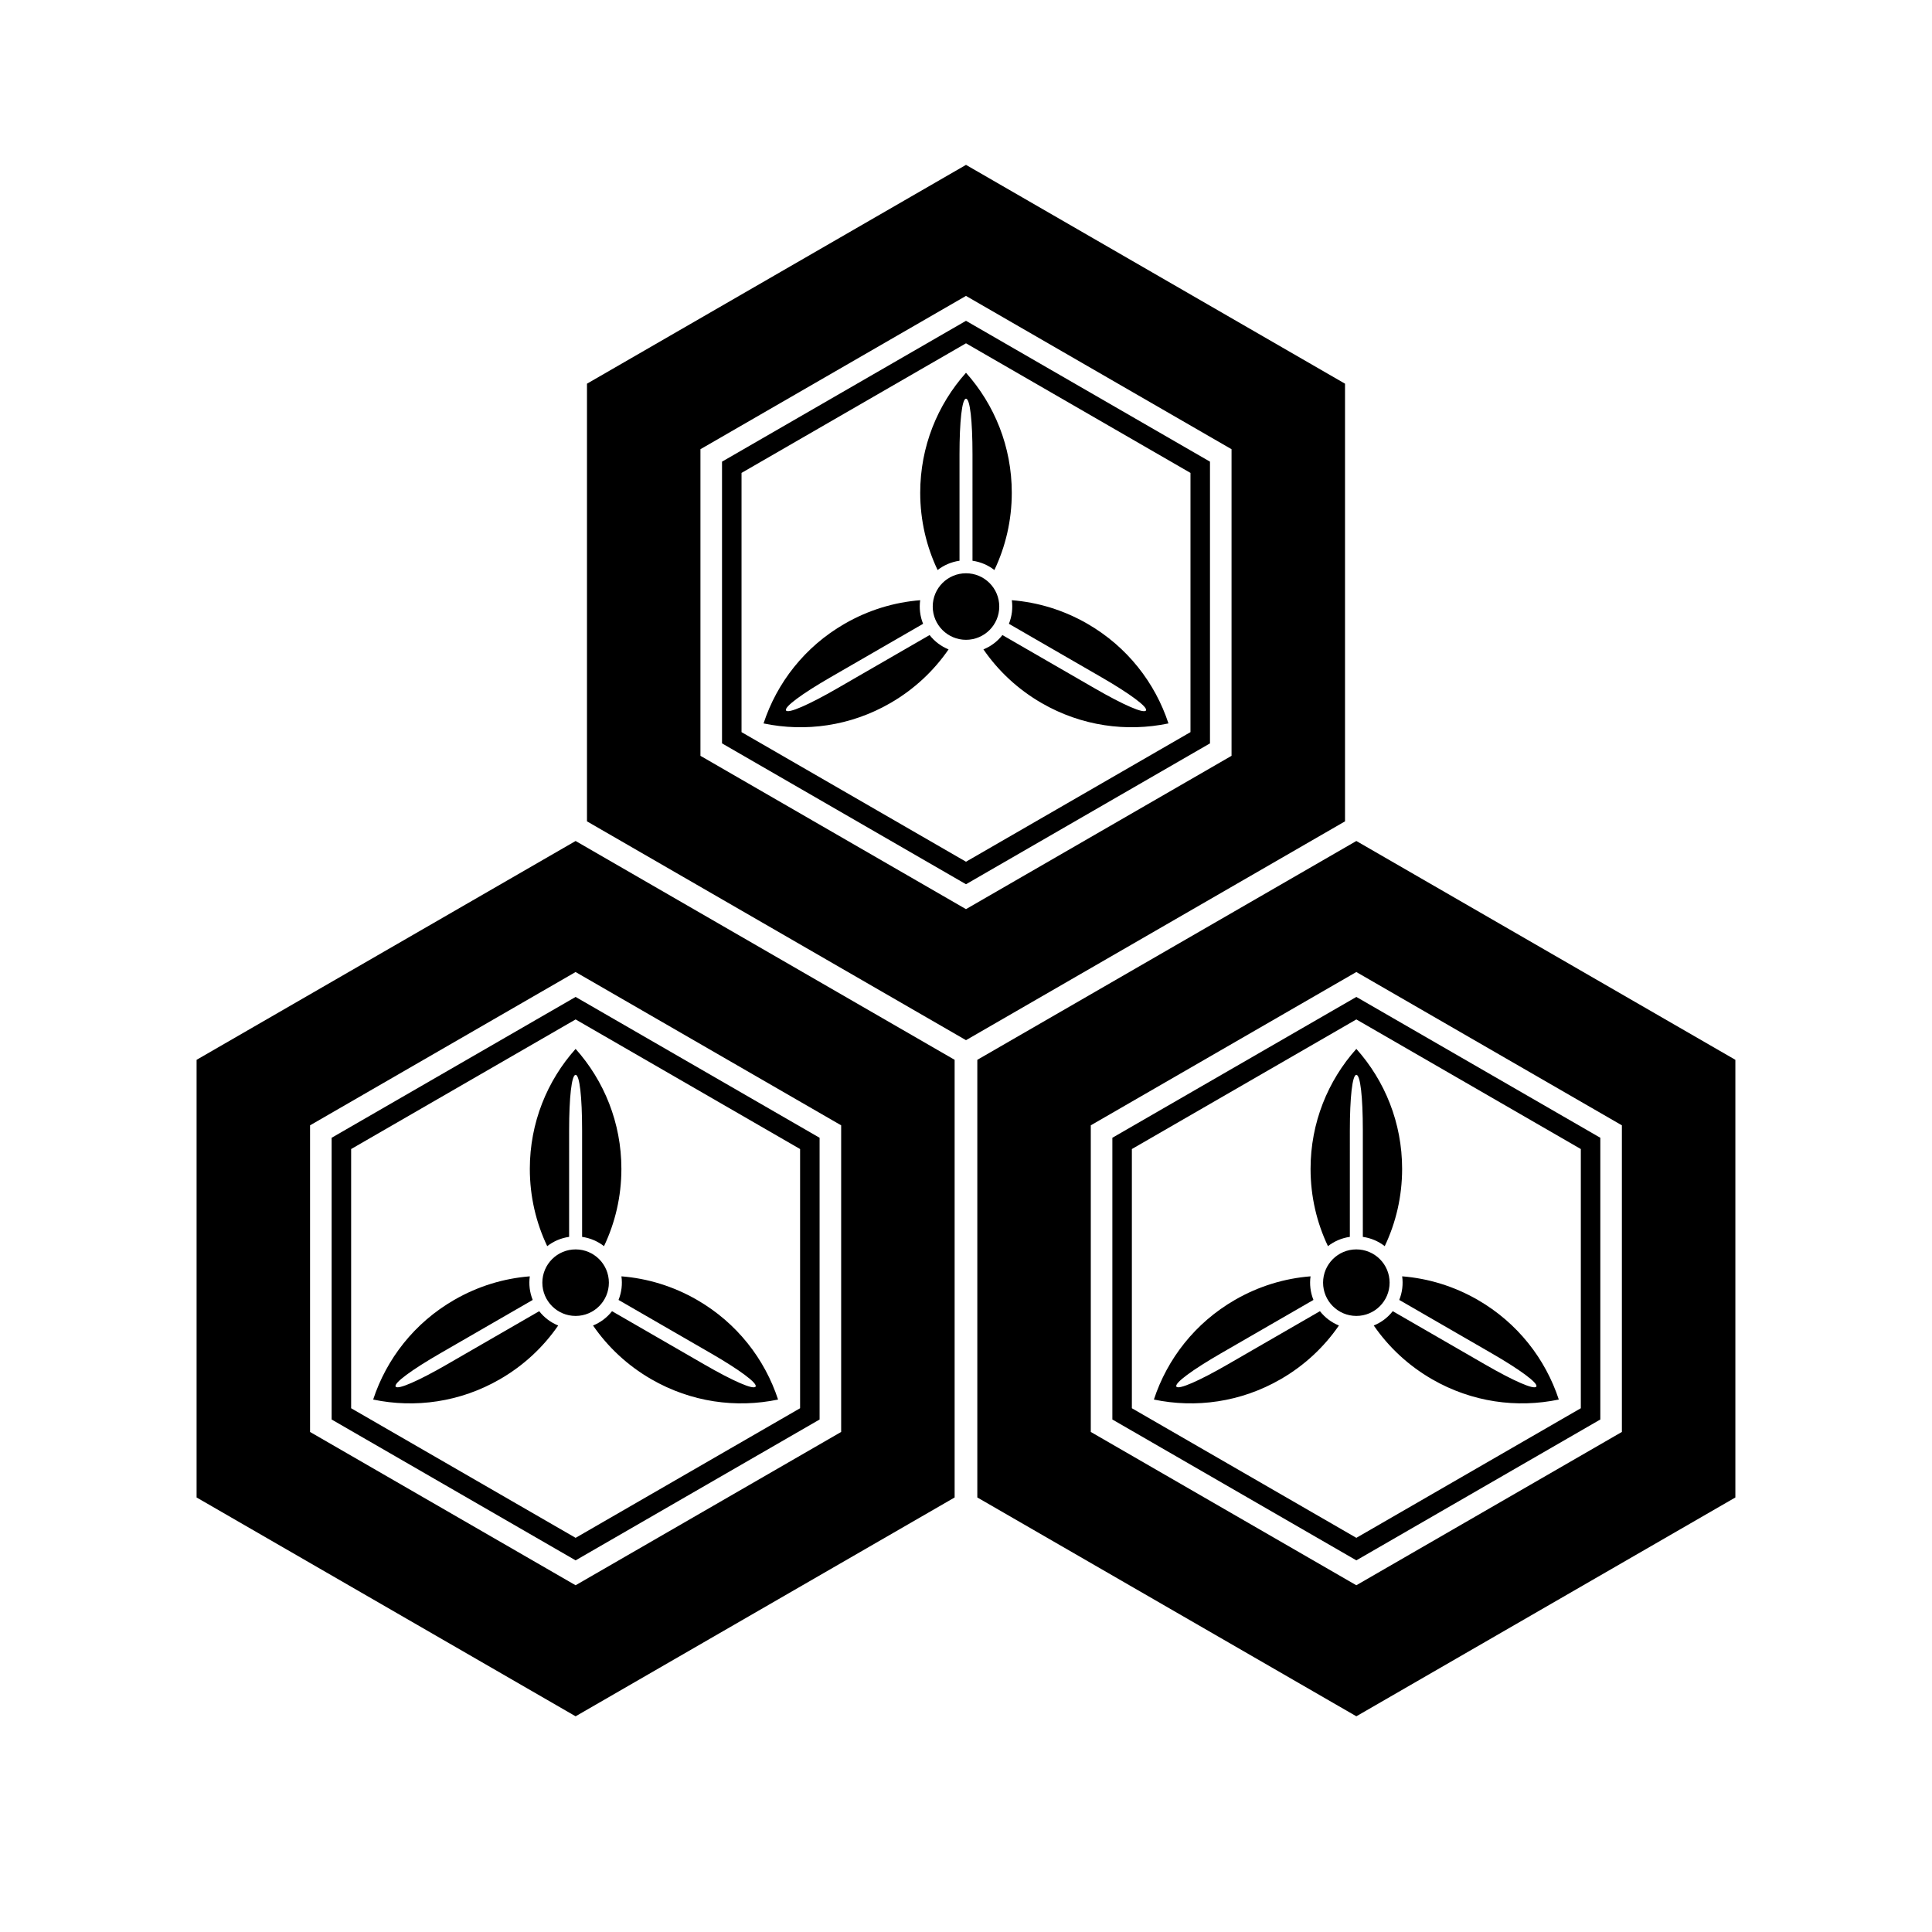 <?xml version="1.0" encoding="UTF-8" standalone="no"?>
<!-- Created with Inkscape (http://www.inkscape.org/) -->

<svg
   version="1.1"
   id="svg42323"
   width="793.701"
   height="793.701"
   viewBox="0 0 793.701 793.701"
   sodipodi:docname="naoe-kanetsugu.svg"
   inkscape:version="1.2 (dc2aeda, 2022-05-15)"
   xmlns:inkscape="http://www.inkscape.org/namespaces/inkscape"
   xmlns:sodipodi="http://sodipodi.sourceforge.net/DTD/sodipodi-0.dtd"
   xmlns="http://www.w3.org/2000/svg"
   xmlns:svg="http://www.w3.org/2000/svg">
  <defs
     id="defs42327">
    <clipPath
       clipPathUnits="userSpaceOnUse"
       id="clipPath43077">
      <path
         d="M -540.821,585.848 H 54.455 V -9.428 H -540.821 Z"
         id="path43079"
         style="stroke-width:1" />
    </clipPath>
    <clipPath
       clipPathUnits="userSpaceOnUse"
       id="clipPath43083">
      <path
         d="M -561.413,585.852 H 33.863 V -9.424 H -561.413 Z"
         id="path43085"
         style="stroke-width:1" />
    </clipPath>
    <clipPath
       clipPathUnits="userSpaceOnUse"
       id="clipPath43089">
      <path
         d="M -528.09,575.381 H 67.186 V -19.895 H -528.09 Z"
         id="path43091"
         style="stroke-width:1" />
    </clipPath>
    <clipPath
       clipPathUnits="userSpaceOnUse"
       id="clipPath43095">
      <path
         d="m -348.745,433.897 h 595.276 v -595.276 h -595.276 z"
         id="path43097"
         style="stroke-width:1" />
    </clipPath>
    <clipPath
       clipPathUnits="userSpaceOnUse"
       id="clipPath43101">
      <path
         d="M -557.064,585.848 H 38.211 V -9.428 H -557.064 Z"
         id="path43103"
         style="stroke-width:1" />
    </clipPath>
    <clipPath
       clipPathUnits="userSpaceOnUse"
       id="clipPath43107">
      <path
         d="M -545.417,584.573 H 49.859 V -10.703 H -545.417 Z"
         id="path43109"
         style="stroke-width:1" />
    </clipPath>
    <clipPath
       clipPathUnits="userSpaceOnUse"
       id="clipPath43113">
      <path
         d="M -542.933,584.573 H 52.343 V -10.703 H -542.933 Z"
         id="path43115"
         style="stroke-width:1" />
    </clipPath>
    <clipPath
       clipPathUnits="userSpaceOnUse"
       id="clipPath43119">
      <path
         d="M -553.898,585.848 H 41.378 V -9.428 H -553.898 Z"
         id="path43121"
         style="stroke-width:1" />
    </clipPath>
    <clipPath
       clipPathUnits="userSpaceOnUse"
       id="clipPath43125">
      <path
         d="M -531.192,581.588 H 64.084 V -13.688 H -531.192 Z"
         id="path43127"
         style="stroke-width:1" />
    </clipPath>
    <clipPath
       clipPathUnits="userSpaceOnUse"
       id="clipPath43131">
      <path
         d="M -586.545,579.503 H 8.731 V -15.773 H -586.545 Z"
         id="path43133"
         style="stroke-width:1" />
    </clipPath>
    <clipPath
       clipPathUnits="userSpaceOnUse"
       id="clipPath43137">
      <path
         d="M -584.194,578.938 H 11.082 V -16.338 H -584.194 Z"
         id="path43139"
         style="stroke-width:1" />
    </clipPath>
    <clipPath
       clipPathUnits="userSpaceOnUse"
       id="clipPath43143">
      <path
         d="M -538.222,577.948 H 57.054 V -17.328 H -538.222 Z"
         id="path43145"
         style="stroke-width:1" />
    </clipPath>
    <clipPath
       clipPathUnits="userSpaceOnUse"
       id="clipPath43149">
      <path
         d="m -228.475,225.577 h 595.276 v -595.276 h -595.276 z"
         id="path43151"
         style="stroke-width:1" />
    </clipPath>
    <clipPath
       clipPathUnits="userSpaceOnUse"
       id="clipPath43155">
      <path
         d="m -379.456,232.878 h 595.276 v -595.276 h -595.276 z"
         id="path43157"
         style="stroke-width:1" />
    </clipPath>
    <clipPath
       clipPathUnits="userSpaceOnUse"
       id="clipPath43161">
      <path
         d="m -108.19,433.899 h 595.276 v -595.276 h -595.276 z"
         id="path43163"
         style="stroke-width:1" />
    </clipPath>
    <clipPath
       clipPathUnits="userSpaceOnUse"
       id="clipPath43167">
      <path
         d="M -568.227,575.819 H 27.049 V -19.457 H -568.227 Z"
         id="path43169"
         style="stroke-width:1" />
    </clipPath>
    <clipPath
       clipPathUnits="userSpaceOnUse"
       id="clipPath43173">
      <path
         d="M -550.264,577.325 H 45.012 V -17.951 H -550.264 Z"
         id="path43175"
         style="stroke-width:1" />
    </clipPath>
    <clipPath
       clipPathUnits="userSpaceOnUse"
       id="clipPath43180">
      <path
         d="M -556.401,578.014 H 38.875 V -17.262 H -556.401 Z"
         id="path43182"
         style="stroke-width:1" />
    </clipPath>
    <clipPath
       clipPathUnits="userSpaceOnUse"
       id="clipPath43186">
      <path
         d="m -259.173,441.202 h 595.276 v -595.276 h -595.276 z"
         id="path43188"
         style="stroke-width:1" />
    </clipPath>
    <clipPath
       clipPathUnits="userSpaceOnUse"
       id="clipPath43193">
      <path
         d="M -572.817,586.135 H 22.459 V -9.141 H -572.817 Z"
         id="path43195"
         style="stroke-width:1" />
    </clipPath>
    <clipPath
       clipPathUnits="userSpaceOnUse"
       id="clipPath43199">
      <path
         d="M -574.546,585.852 H 20.73 V -9.424 H -574.546 Z"
         id="path43201"
         style="stroke-width:1" />
    </clipPath>
    <clipPath
       clipPathUnits="userSpaceOnUse"
       id="clipPath43205">
      <path
         d="M -576.369,585.588 H 18.907 V -9.688 H -576.369 Z"
         id="path43207"
         style="stroke-width:1" />
    </clipPath>
    <clipPath
       clipPathUnits="userSpaceOnUse"
       id="clipPath43211">
      <path
         d="M -557.495,577.85 H 37.781 V -17.426 H -557.495 Z"
         id="path43213"
         style="stroke-width:1" />
    </clipPath>
    <clipPath
       clipPathUnits="userSpaceOnUse"
       id="clipPath43217">
      <path
         d="M -499.726,441.2 H 95.55 v -595.276 H -499.726 Z"
         id="path43219"
         style="stroke-width:1" />
    </clipPath>
    <clipPath
       clipPathUnits="userSpaceOnUse"
       id="clipPath43223">
      <path
         d="m -307.888,186.882 h 595.276 v -595.276 h -595.276 z"
         id="path43225"
         style="stroke-width:1" />
    </clipPath>
    <clipPath
       clipPathUnits="userSpaceOnUse"
       id="clipPath43229">
      <path
         d="m -306.386,175.634 h 595.276 v -595.276 h -595.276 z"
         id="path43231"
         style="stroke-width:1" />
    </clipPath>
    <clipPath
       clipPathUnits="userSpaceOnUse"
       id="clipPath43235">
      <path
         d="m -283.524,184.931 h 595.276 v -595.276 h -595.276 z"
         id="path43237"
         style="stroke-width:1" />
    </clipPath>
    <clipPath
       clipPathUnits="userSpaceOnUse"
       id="clipPath43241">
      <path
         d="m -303.007,200.081 h 595.276 v -595.276 h -595.276 z"
         id="path43243"
         style="stroke-width:1" />
    </clipPath>
    <clipPath
       clipPathUnits="userSpaceOnUse"
       id="clipPath43247">
      <path
         d="m -187.604,395.208 h 595.276 v -595.276 h -595.276 z"
         id="path43249"
         style="stroke-width:1" />
    </clipPath>
    <clipPath
       clipPathUnits="userSpaceOnUse"
       id="clipPath43253">
      <path
         d="m -186.102,383.96 h 595.276 v -595.276 h -595.276 z"
         id="path43255"
         style="stroke-width:1" />
    </clipPath>
    <clipPath
       clipPathUnits="userSpaceOnUse"
       id="clipPath43259">
      <path
         d="m -163.241,393.257 h 595.276 v -595.276 h -595.276 z"
         id="path43261"
         style="stroke-width:1" />
    </clipPath>
    <clipPath
       clipPathUnits="userSpaceOnUse"
       id="clipPath43265">
      <path
         d="m -182.722,408.407 h 595.276 v -595.276 h -595.276 z"
         id="path43267"
         style="stroke-width:1" />
    </clipPath>
    <clipPath
       clipPathUnits="userSpaceOnUse"
       id="clipPath43271">
      <path
         d="m -428.159,395.206 h 595.276 v -595.276 h -595.276 z"
         id="path43273"
         style="stroke-width:1" />
    </clipPath>
    <clipPath
       clipPathUnits="userSpaceOnUse"
       id="clipPath43277">
      <path
         d="m -426.657,383.958 h 595.276 v -595.276 h -595.276 z"
         id="path43279"
         style="stroke-width:1" />
    </clipPath>
    <clipPath
       clipPathUnits="userSpaceOnUse"
       id="clipPath43283">
      <path
         d="m -403.796,393.255 h 595.276 v -595.276 h -595.276 z"
         id="path43285"
         style="stroke-width:1" />
    </clipPath>
    <clipPath
       clipPathUnits="userSpaceOnUse"
       id="clipPath43289">
      <path
         d="m -423.276,408.405 h 595.276 v -595.276 h -595.276 z"
         id="path43291"
         style="stroke-width:1" />
    </clipPath>
    <clipPath
       clipPathUnits="userSpaceOnUse"
       id="clipPath43295">
      <path
         d="M -564.573,585.848 H 30.703 V -9.428 H -564.573 Z"
         id="path43297"
         style="stroke-width:1" />
    </clipPath>
    <clipPath
       clipPathUnits="userSpaceOnUse"
       id="clipPath43301">
      <path
         d="M -548.983,585.852 H 46.293 V -9.424 H -548.983 Z"
         id="path43303"
         style="stroke-width:1" />
    </clipPath>
    <clipPath
       clipPathUnits="userSpaceOnUse"
       id="clipPath43307">
      <path
         d="M -567.775,585.852 H 27.501 V -9.424 H -567.775 Z"
         id="path43309"
         style="stroke-width:1" />
    </clipPath>
    <clipPath
       clipPathUnits="userSpaceOnUse"
       id="clipPath43313">
      <path
         d="M -536.698,584.573 H 58.578 V -10.703 H -536.698 Z"
         id="path43315"
         style="stroke-width:1" />
    </clipPath>
  </defs>
  <sodipodi:namedview
     id="namedview42325"
     pagecolor="#ffffff"
     bordercolor="#000000"
     borderopacity="0.25"
     inkscape:showpageshadow="2"
     inkscape:pageopacity="0.0"
     inkscape:pagecheckerboard="0"
     inkscape:deskcolor="#d1d1d1"
     showgrid="false"
     inkscape:zoom="0.29734106"
     inkscape:cx="-215.24105"
     inkscape:cy="396.85068"
     inkscape:window-width="1419"
     inkscape:window-height="456"
     inkscape:window-x="0"
     inkscape:window-y="25"
     inkscape:window-maximized="0"
     inkscape:current-layer="svg42323">
    <inkscape:page
       x="0"
       y="0"
       id="page42329"
       width="793.701"
       height="793.701" />
  </sodipodi:namedview>
  <path
     d="m 304.633,300.77 92.217,53.241 92.221,-53.243 V 194.281 l -92.221,-53.242 -92.217,53.242 z m -8.014,4.622 v -113.421 -2.314 l 100.231,-57.865 100.233,57.865 v 115.735 l -100.233,57.87 z"
     style="fill:#000000;fill-opacity:1;fill-rule:nonzero;stroke:none"
     id="path42443" />
  <path
     d="M 505.94,310.505 396.844,373.491 287.755,310.508 V 184.543 L 396.844,121.56 505.94,184.544 Z M 396.85,67.731 241.141,157.629 V 337.423 L 396.85,427.322 552.56,337.423 V 157.629 Z"
     style="fill:#000000;fill-opacity:1;fill-rule:nonzero;stroke:none"
     id="path42447" />
  <path
     d="m 144.253,578.532 92.218,53.243 92.222,-53.245 V 472.048 l -92.222,-53.245 -92.218,53.245 z m -8.012,4.626 V 469.735 467.42 l 100.23,-57.863 100.232,57.863 v 115.738 l -100.232,57.866 z"
     style="fill:#000000;fill-opacity:1;fill-rule:nonzero;stroke:none"
     id="path42451" />
  <path
     d="M 345.563,588.27 236.465,651.253 127.377,588.275 V 462.306 l 109.088,-62.981 109.098,62.981 z M 236.471,345.495 80.763,435.395 V 615.188 L 236.471,705.087 392.18,615.188 V 435.395 Z"
     style="fill:#000000;fill-opacity:1;fill-rule:nonzero;stroke:none"
     id="path42455" />
  <path
     d="m 464.992,578.53 92.219,53.242 92.221,-53.245 V 472.046 l -92.221,-53.245 -92.219,53.245 z m -8.013,4.625 v -113.423 -2.314 l 100.232,-57.861 100.231,57.861 v 115.737 l -100.231,57.866 z"
     style="fill:#000000;fill-opacity:1;fill-rule:nonzero;stroke:none"
     id="path42459" />
  <path
     d="M 666.3,588.267 557.204,651.251 448.115,588.272 V 462.303 L 557.204,399.322 666.3,462.306 Z M 557.212,345.494 401.5,435.393 V 615.185 L 557.212,705.084 712.92,615.185 V 435.393 Z"
     style="fill:#000000;fill-opacity:1;fill-rule:nonzero;stroke:none"
     id="path42463" />
  <path
     d="m 410.516,249.177 c 0,7.548 -6.117,13.667 -13.666,13.667 -7.547,0 -13.667,-6.119 -13.667,-13.667 0,-7.548 6.12,-13.667 13.667,-13.667 7.549,0 13.666,6.119 13.666,13.667"
     style="fill:#000000;fill-opacity:1;fill-rule:nonzero;stroke:none"
     id="path42467" />
  <path
     d="m 408.514,234.18 c 4.581,-9.623 7.145,-20.39 7.145,-31.756 0,-18.935 -7.112,-36.205 -18.809,-49.289 -11.698,13.084 -18.808,30.356 -18.808,49.289 0,11.365 2.565,22.132 7.144,31.753 2.557,-1.991 5.637,-3.34 8.997,-3.813 v -43.801 c 0,-13.334 1.016,-22.766 2.667,-22.766 1.65,0 2.666,9.1 2.666,22.766 0,13.666 0.003,43.801 0.003,43.801 3.361,0.474 6.44,1.825 8.995,3.816"
     style="fill:#000000;fill-opacity:1;fill-rule:nonzero;stroke:none"
     id="path42471" />
  <path
     d="m 378.031,246.576 c -10.623,0.844 -21.229,4.008 -31.073,9.692 -16.399,9.466 -27.799,24.258 -33.281,40.932 17.18,3.589 35.693,1.109 52.089,-8.356 9.841,-5.684 17.885,-13.287 23.926,-22.064 -3.002,-1.218 -5.71,-3.211 -7.8,-5.884 0,0 -26.385,15.233 -37.934,21.9 -11.547,6.666 -20.22,10.504 -21.045,9.073 -0.826,-1.429 6.545,-6.86 18.378,-13.692 11.836,-6.833 37.933,-21.904 37.933,-21.904 -1.269,-3.147 -1.638,-6.489 -1.193,-9.697"
     style="fill:#000000;fill-opacity:1;fill-rule:nonzero;stroke:none"
     id="path42475" />
  <path
     d="m 404.008,266.776 c 6.042,8.778 14.086,16.382 23.93,22.065 16.396,9.467 34.909,11.944 52.089,8.356 -5.483,-16.673 -16.885,-31.465 -33.281,-40.932 -9.842,-5.683 -20.448,-8.847 -31.071,-9.691 0.445,3.21 0.073,6.552 -1.195,9.699 0,0 26.383,15.233 37.932,21.901 11.547,6.666 19.205,12.26 18.38,13.69 -0.825,1.43 -9.213,-2.239 -21.046,-9.071 -11.836,-6.833 -37.935,-21.899 -37.935,-21.899 -2.092,2.672 -4.803,4.664 -7.803,5.882"
     style="fill:#000000;fill-opacity:1;fill-rule:nonzero;stroke:none"
     id="path42479" />
  <path
     d="m 250.138,526.944 c 0,7.547 -6.119,13.667 -13.667,13.667 -7.548,0 -13.666,-6.12 -13.666,-13.667 0,-7.549 6.118,-13.666 13.666,-13.666 7.548,0 13.667,6.117 13.667,13.666"
     style="fill:#000000;fill-opacity:1;fill-rule:nonzero;stroke:none"
     id="path42483" />
  <path
     d="m 248.135,511.947 c 4.582,-9.623 7.144,-20.391 7.144,-31.757 0,-18.934 -7.11,-36.204 -18.808,-49.289 -11.697,13.085 -18.808,30.355 -18.808,49.289 0,11.366 2.564,22.132 7.144,31.754 2.556,-1.992 5.636,-3.341 8.996,-3.814 0,0 0.002,-30.467 0.002,-43.8 0,-13.333 1.014,-22.765 2.665,-22.765 1.651,0 2.668,9.098 2.668,22.765 0,13.666 0.003,43.802 0.003,43.802 3.36,0.474 6.44,1.823 8.994,3.815"
     style="fill:#000000;fill-opacity:1;fill-rule:nonzero;stroke:none"
     id="path42487" />
  <path
     d="m 217.654,524.343 c -10.624,0.844 -21.23,4.008 -31.074,9.691 -16.398,9.465 -27.798,24.26 -33.282,40.932 17.182,3.588 35.694,1.109 52.089,-8.358 9.843,-5.681 17.887,-13.286 23.928,-22.062 -3.002,-1.219 -5.71,-3.211 -7.8,-5.883 0,0 -26.386,15.232 -37.934,21.899 -11.547,6.666 -20.221,10.505 -21.047,9.073 -0.825,-1.431 6.546,-6.86 18.38,-13.693 11.836,-6.834 37.933,-21.902 37.933,-21.902 -1.27,-3.148 -1.64,-6.489 -1.193,-9.697"
     style="fill:#000000;fill-opacity:1;fill-rule:nonzero;stroke:none"
     id="path42491" />
  <path
     d="m 243.629,544.543 c 6.042,8.779 14.085,16.38 23.929,22.065 16.397,9.466 34.909,11.943 52.091,8.354 -5.484,-16.671 -16.886,-31.463 -33.282,-40.93 -9.842,-5.682 -20.449,-8.849 -31.072,-9.692 0.447,3.211 0.075,6.552 -1.194,9.698 0,0 26.384,15.234 37.932,21.904 11.546,6.664 19.206,12.257 18.381,13.689 -0.825,1.431 -9.213,-2.239 -21.048,-9.072 -11.836,-6.833 -37.935,-21.899 -37.935,-21.899 -2.092,2.672 -4.801,4.664 -7.802,5.883"
     style="fill:#000000;fill-opacity:1;fill-rule:nonzero;stroke:none"
     id="path42495" />
  <path
     d="m 570.877,526.942 c 0,7.546 -6.12,13.666 -13.666,13.666 -7.55,0 -13.667,-6.12 -13.667,-13.666 0,-7.55 6.117,-13.667 13.667,-13.667 7.546,0 13.666,6.117 13.666,13.667"
     style="fill:#000000;fill-opacity:1;fill-rule:nonzero;stroke:none"
     id="path42499" />
  <path
     d="m 568.875,511.944 c 4.581,-9.622 7.142,-20.39 7.142,-31.757 0,-18.933 -7.109,-36.204 -18.806,-49.289 -11.698,13.085 -18.808,30.356 -18.808,49.289 0,11.367 2.562,22.132 7.144,31.755 2.554,-1.992 5.634,-3.342 8.994,-3.815 0,0 0.003,-30.467 0.003,-43.8 0,-13.333 1.013,-22.765 2.664,-22.765 1.651,0 2.669,9.099 2.669,22.765 0,13.667 0.003,43.803 0.003,43.803 3.359,0.473 6.44,1.822 8.995,3.814"
     style="fill:#000000;fill-opacity:1;fill-rule:nonzero;stroke:none"
     id="path42503" />
  <path
     d="m 538.393,524.339 c -10.625,0.844 -21.232,4.008 -31.076,9.691 -16.396,9.465 -27.796,24.26 -33.281,40.932 17.183,3.588 35.693,1.109 52.089,-8.358 9.844,-5.681 17.888,-13.286 23.93,-22.062 -3.003,-1.219 -5.711,-3.211 -7.802,-5.883 0,0 -26.386,15.232 -37.933,21.899 -11.547,6.666 -20.221,10.505 -21.047,9.073 -0.825,-1.431 6.544,-6.86 18.38,-13.693 11.836,-6.834 37.934,-21.902 37.934,-21.902 -1.272,-3.148 -1.642,-6.489 -1.194,-9.697"
     style="fill:#000000;fill-opacity:1;fill-rule:nonzero;stroke:none"
     id="path42507" />
  <path
     d="m 564.367,544.54 c 6.044,8.779 14.085,16.38 23.929,22.066 16.398,9.465 34.909,11.942 52.092,8.353 -5.486,-16.671 -16.886,-31.463 -33.282,-40.929 -9.843,-5.683 -20.45,-8.85 -31.073,-9.692 0.448,3.21 0.076,6.552 -1.194,9.697 0,0 26.385,15.235 37.931,21.904 11.547,6.664 19.208,12.257 18.383,13.689 -0.825,1.431 -9.213,-2.238 -21.049,-9.072 -11.836,-6.833 -37.935,-21.898 -37.935,-21.898 -2.092,2.672 -4.8,4.664 -7.802,5.882"
     style="fill:#000000;fill-opacity:1;fill-rule:nonzero;stroke:none"
     id="path42511" />
</svg>

